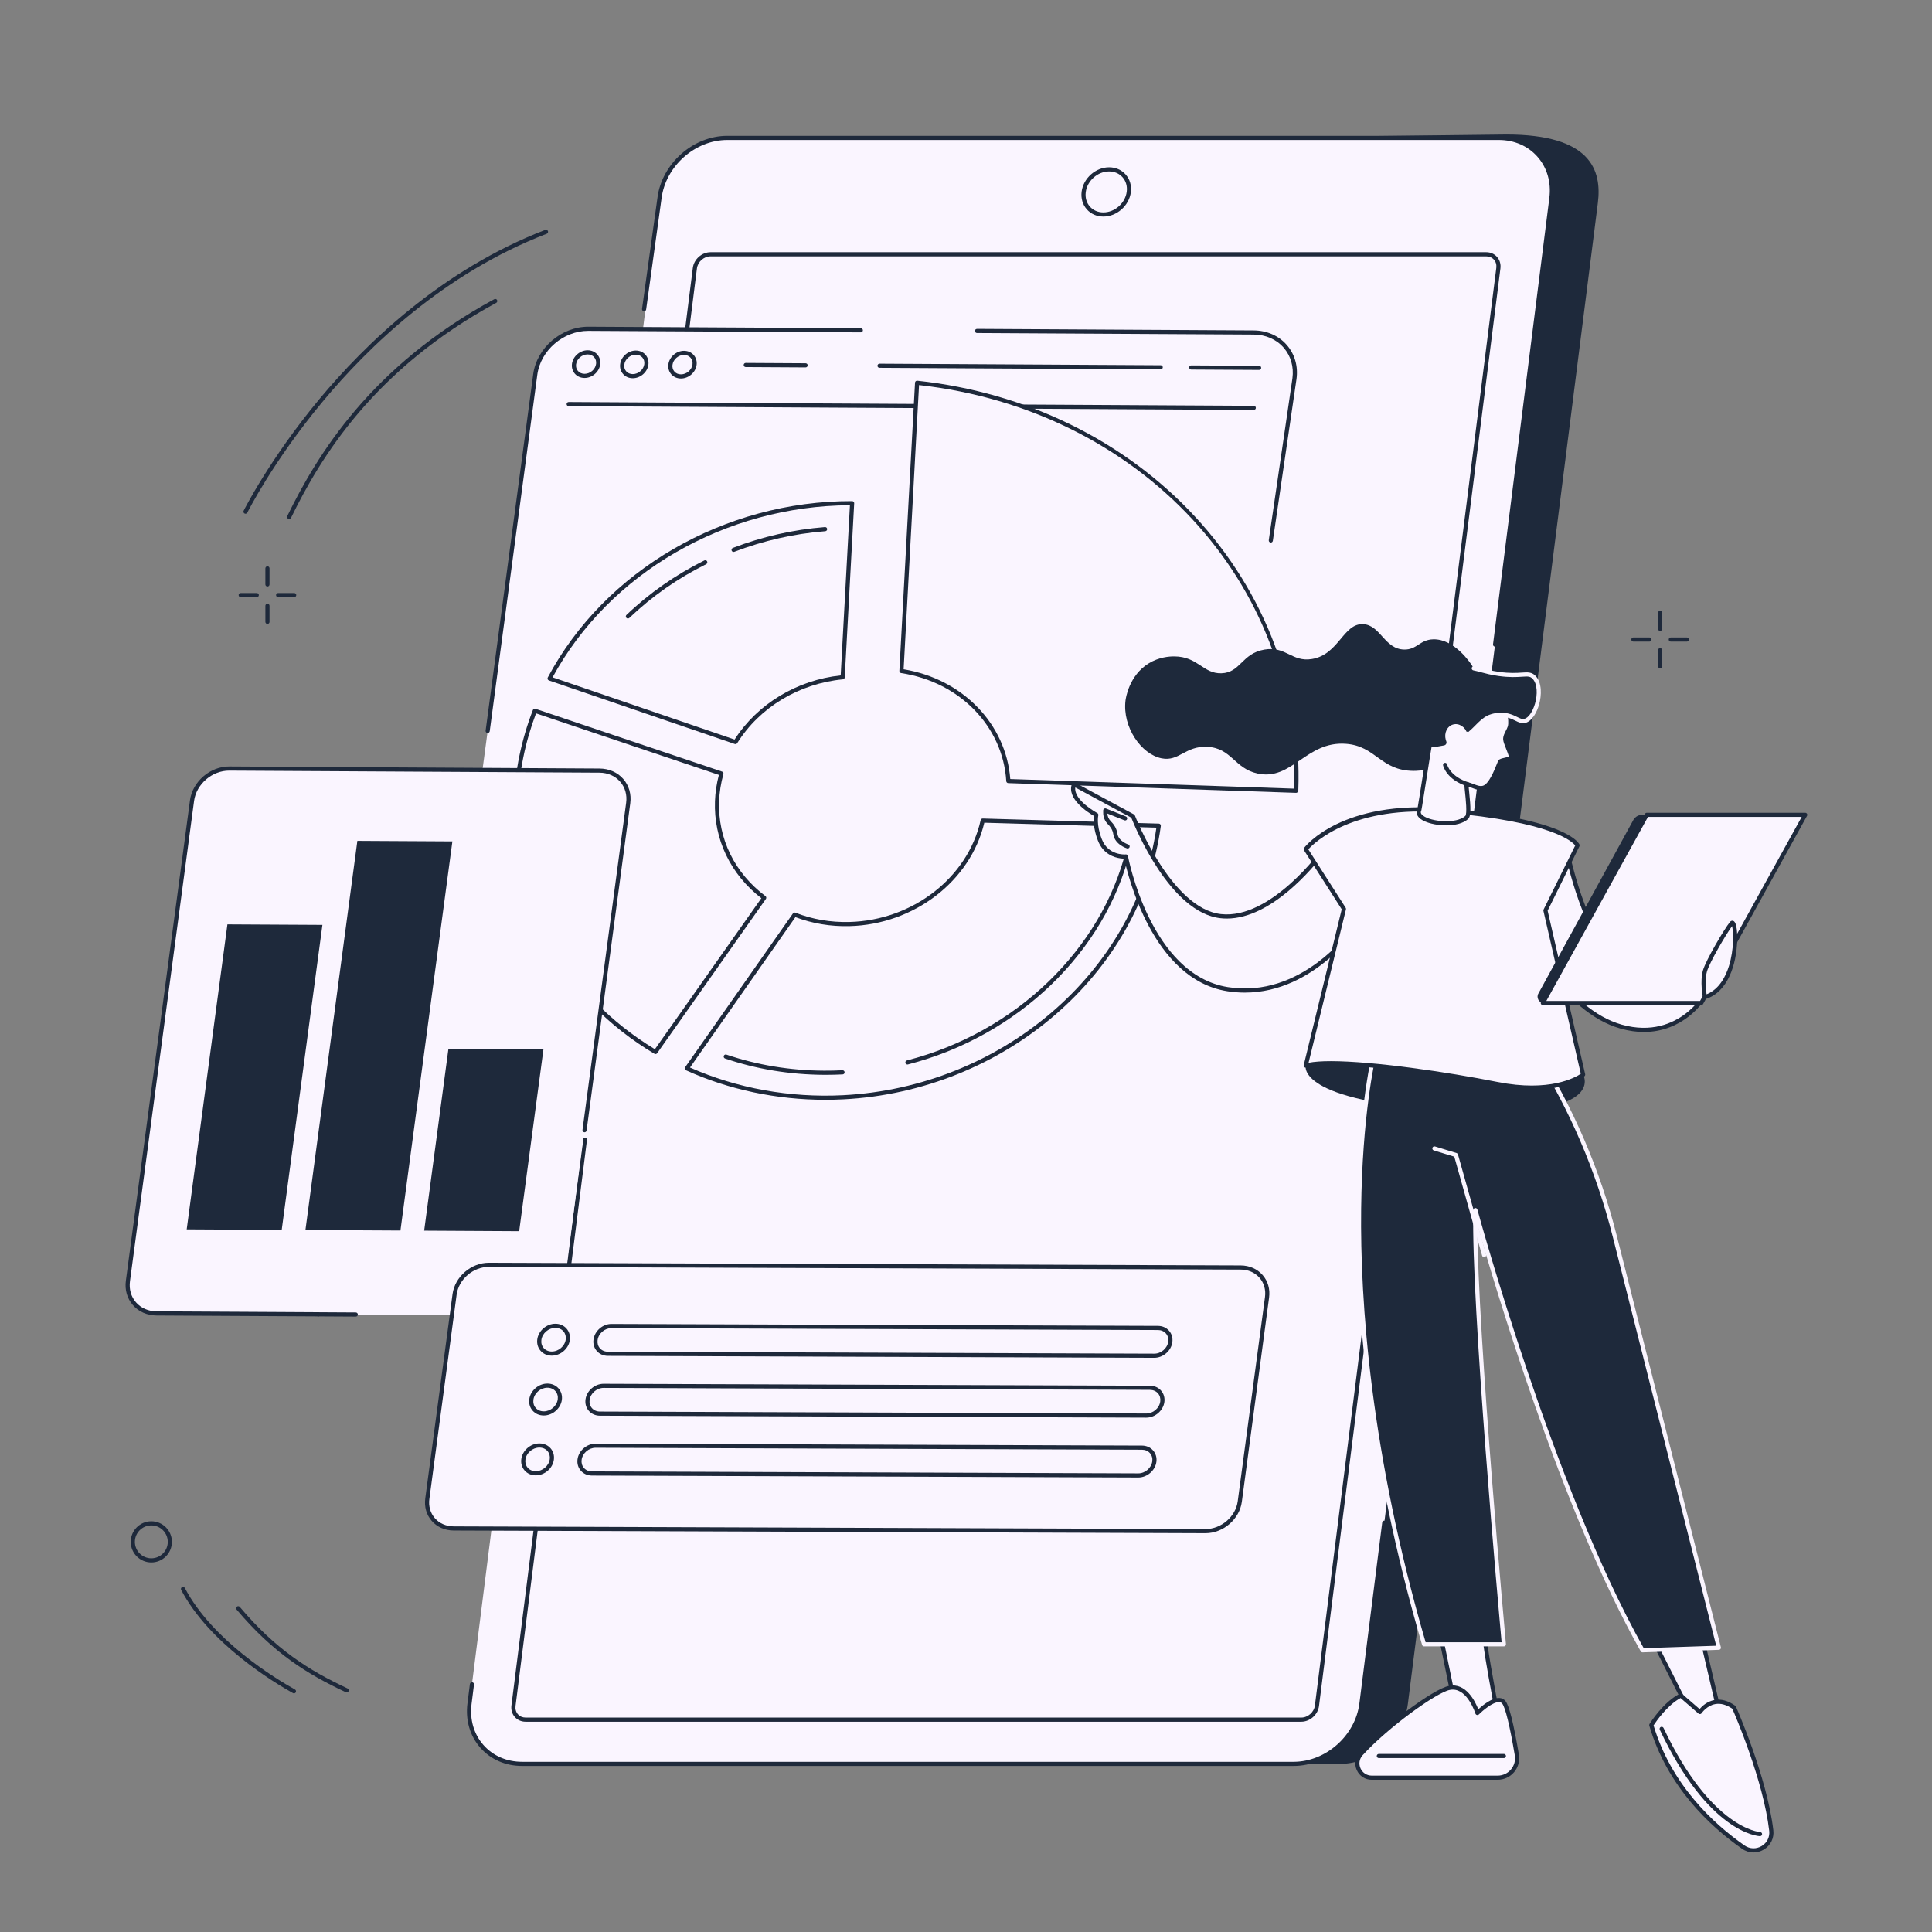 <svg xmlns="http://www.w3.org/2000/svg" xmlns:xlink="http://www.w3.org/1999/xlink" width="1080" zoomAndPan="magnify" viewBox="0 0 810 810" height="1080" preserveAspectRatio="xMidYMid meet" version="1.0"><rect x="0" y="0" width="810" height="810" fill="#808080" stroke="none"/><defs><clipPath id="f7da7f44d1"><path d="M 216 56.375 L 671 56.375 L 671 740 L 216 740 Z M 216 56.375 " clip-rule="nonzero"/></clipPath><clipPath id="50738214bd"><path d="M 269 56.375 L 652 56.375 L 652 272 L 269 272 Z M 269 56.375 " clip-rule="nonzero"/></clipPath><clipPath id="2efd04367e"><path d="M 52.246 321 L 265 321 L 265 552 L 52.246 552 Z M 52.246 321 " clip-rule="nonzero"/></clipPath><clipPath id="47a5e9e74d"><path d="M 645 340 L 757.996 340 L 757.996 422 L 645 422 Z M 645 340 " clip-rule="nonzero"/></clipPath></defs><g clip-path="url(#f7da7f44d1)"><path fill="#1e293b" d="M 561.828 739.516 L 238.363 739.516 C 224.426 739.516 214.551 728.25 216.309 714.352 L 295.957 85.137 C 297.719 71.242 310.441 59.977 324.379 59.977 L 631.609 56.391 C 666.879 56.391 671.664 71.242 669.902 85.137 L 590.258 714.352 C 588.496 728.25 575.77 739.516 561.828 739.516 " fill-opacity="1" fill-rule="nonzero"/></g><path fill="#faf5ff" d="M 542.371 739.516 L 218.898 739.516 C 204.961 739.516 195.086 728.215 196.844 714.273 L 276.492 83.055 C 278.254 69.113 290.98 57.816 304.918 57.816 L 628.387 57.816 C 642.32 57.816 652.199 69.113 650.438 83.055 L 570.789 714.273 C 569.031 728.215 556.305 739.516 542.371 739.516 " fill-opacity="1" fill-rule="nonzero"/><path fill="#1e293b" d="M 297.891 107.477 C 295.102 107.477 292.543 109.746 292.191 112.539 L 216.141 715.254 C 215.973 716.566 216.328 717.793 217.133 718.707 C 217.926 719.605 219.074 720.102 220.371 720.102 L 545.574 720.102 C 548.367 720.102 550.93 717.828 551.285 715.031 L 627.328 112.32 C 627.496 111.008 627.148 109.781 626.34 108.871 C 625.543 107.969 624.395 107.477 623.098 107.477 Z M 545.574 721.84 L 220.371 721.84 C 218.57 721.84 216.957 721.133 215.828 719.855 C 214.691 718.562 214.188 716.852 214.418 715.031 L 215.281 715.145 L 214.418 715.031 L 290.469 112.32 C 290.926 108.695 294.258 105.738 297.891 105.738 L 623.098 105.738 C 624.902 105.738 626.512 106.441 627.641 107.723 C 628.777 109.012 629.281 110.727 629.055 112.539 L 553.004 715.254 C 552.543 718.883 549.215 721.84 545.574 721.84 " fill-opacity="1" fill-rule="nonzero"/><path fill="#1e293b" d="M 464.988 71.875 C 460.199 71.875 455.805 75.777 455.203 80.57 C 454.91 82.859 455.527 85.004 456.941 86.602 C 458.332 88.18 460.344 89.051 462.598 89.051 C 467.395 89.051 471.785 85.145 472.387 80.355 C 472.676 78.066 472.059 75.926 470.648 74.324 C 469.254 72.746 467.242 71.875 464.988 71.875 Z M 462.598 90.785 C 459.84 90.785 457.363 89.711 455.641 87.75 C 453.895 85.77 453.125 83.141 453.477 80.355 C 454.191 74.723 459.348 70.141 464.988 70.141 C 467.75 70.141 470.223 71.219 471.949 73.172 C 473.695 75.152 474.465 77.781 474.109 80.57 C 473.402 86.199 468.238 90.785 462.598 90.785 " fill-opacity="1" fill-rule="nonzero"/><path fill="#1e293b" d="M 542.367 740.379 L 218.898 740.379 C 211.941 740.379 205.727 737.676 201.395 732.766 C 197.02 727.801 195.098 721.199 195.984 714.164 L 197.008 706.047 C 197.066 705.57 197.508 705.238 197.977 705.297 C 198.453 705.355 198.793 705.793 198.73 706.266 L 197.707 714.383 C 196.883 720.91 198.656 727.035 202.699 731.617 C 206.695 736.148 212.449 738.645 218.898 738.645 L 542.367 738.645 C 555.867 738.645 568.227 727.664 569.93 714.164 L 579.504 638.293 C 579.562 637.816 580.008 637.477 580.473 637.539 C 580.945 637.598 581.285 638.031 581.23 638.508 L 571.648 714.383 C 569.844 728.719 556.703 740.379 542.367 740.379 " fill-opacity="1" fill-rule="nonzero"/><g clip-path="url(#50738214bd)"><path fill="#1e293b" d="M 626.816 271.113 C 626.781 271.113 626.75 271.105 626.707 271.105 C 626.234 271.043 625.898 270.609 625.957 270.137 L 649.574 82.945 C 650.398 76.418 648.629 70.297 644.586 65.715 C 640.59 61.18 634.832 58.684 628.379 58.684 L 304.914 58.684 C 291.422 58.684 279.059 69.664 277.355 83.164 L 270.895 129.762 C 270.828 130.234 270.387 130.562 269.914 130.5 C 269.438 130.434 269.105 129.992 269.172 129.52 L 275.633 82.934 C 277.441 68.609 290.578 56.949 304.914 56.949 L 628.379 56.949 C 635.336 56.949 641.555 59.656 645.887 64.566 C 650.262 69.527 652.188 76.133 651.297 83.164 L 627.68 270.352 C 627.629 270.789 627.25 271.113 626.816 271.113 " fill-opacity="1" fill-rule="nonzero"/></g><path fill="#1e293b" d="M 145.371 709.559 C 145.246 709.559 145.121 709.531 145.004 709.477 C 128.562 701.773 114.484 692.938 99.207 674.832 C 98.898 674.469 98.945 673.914 99.312 673.609 C 99.68 673.297 100.227 673.344 100.535 673.711 C 115.609 691.574 129.508 700.297 145.738 707.902 C 146.172 708.105 146.359 708.621 146.156 709.055 C 146.008 709.371 145.695 709.559 145.371 709.559 " fill-opacity="1" fill-rule="nonzero"/><path fill="#1e293b" d="M 123.238 709.949 C 123.094 709.949 122.949 709.914 122.816 709.836 C 114.801 705.367 87.734 689.023 75.953 666.57 C 75.73 666.145 75.895 665.621 76.316 665.398 C 76.742 665.176 77.266 665.34 77.492 665.766 C 89.051 687.793 115.754 703.91 123.66 708.324 C 124.082 708.559 124.23 709.086 123.996 709.504 C 123.836 709.793 123.543 709.949 123.238 709.949 " fill-opacity="1" fill-rule="nonzero"/><path fill="#1e293b" d="M 63.445 639.535 C 59.645 639.535 56.551 642.629 56.551 646.43 C 56.551 650.234 59.645 653.324 63.445 653.324 C 67.246 653.324 70.34 650.234 70.34 646.43 C 70.34 642.629 67.246 639.535 63.445 639.535 Z M 63.445 655.062 C 58.688 655.062 54.812 651.191 54.812 646.43 C 54.812 641.672 58.688 637.801 63.445 637.801 C 68.203 637.801 72.074 641.672 72.074 646.43 C 72.074 651.191 68.203 655.062 63.445 655.062 " fill-opacity="1" fill-rule="nonzero"/><path fill="#1e293b" d="M 112.129 245.895 C 111.648 245.895 111.258 245.504 111.258 245.027 L 111.258 238.289 C 111.258 237.809 111.648 237.422 112.129 237.422 C 112.605 237.422 112.996 237.809 112.996 238.289 L 112.996 245.027 C 112.996 245.504 112.605 245.895 112.129 245.895 " fill-opacity="1" fill-rule="nonzero"/><path fill="#1e293b" d="M 112.129 261.578 C 111.648 261.578 111.262 261.191 111.262 260.711 L 111.262 253.977 C 111.262 253.5 111.648 253.109 112.129 253.109 C 112.605 253.109 112.996 253.5 112.996 253.977 L 112.996 260.711 C 112.996 261.191 112.605 261.578 112.129 261.578 " fill-opacity="1" fill-rule="nonzero"/><path fill="#1e293b" d="M 107.652 250.367 L 100.918 250.367 C 100.438 250.367 100.047 249.977 100.047 249.496 C 100.047 249.02 100.438 248.629 100.918 248.629 L 107.652 248.629 C 108.129 248.629 108.52 249.02 108.52 249.496 C 108.52 249.977 108.129 250.367 107.652 250.367 " fill-opacity="1" fill-rule="nonzero"/><path fill="#1e293b" d="M 123.34 250.367 L 116.605 250.367 C 116.125 250.367 115.738 249.977 115.738 249.496 C 115.738 249.02 116.125 248.629 116.605 248.629 L 123.34 248.629 C 123.82 248.629 124.207 249.02 124.207 249.496 C 124.207 249.977 123.82 250.367 123.34 250.367 " fill-opacity="1" fill-rule="nonzero"/><path fill="#1e293b" d="M 696.016 264.516 C 695.535 264.516 695.145 264.125 695.145 263.645 L 695.145 256.91 C 695.145 256.434 695.535 256.043 696.016 256.043 C 696.496 256.043 696.879 256.434 696.879 256.91 L 696.879 263.645 C 696.879 264.125 696.496 264.516 696.016 264.516 " fill-opacity="1" fill-rule="nonzero"/><path fill="#1e293b" d="M 696.016 280.203 C 695.535 280.203 695.145 279.816 695.145 279.332 L 695.145 272.598 C 695.145 272.121 695.535 271.734 696.016 271.734 C 696.496 271.734 696.879 272.121 696.879 272.598 L 696.879 279.332 C 696.879 279.816 696.496 280.203 696.016 280.203 " fill-opacity="1" fill-rule="nonzero"/><path fill="#1e293b" d="M 691.539 268.988 L 684.801 268.988 C 684.324 268.988 683.934 268.602 683.934 268.121 C 683.934 267.641 684.324 267.254 684.801 267.254 L 691.539 267.254 C 692.02 267.254 692.406 267.641 692.406 268.121 C 692.406 268.602 692.02 268.988 691.539 268.988 " fill-opacity="1" fill-rule="nonzero"/><path fill="#1e293b" d="M 707.227 268.988 L 700.492 268.988 C 700.012 268.988 699.621 268.605 699.621 268.121 C 699.621 267.645 700.012 267.254 700.492 267.254 L 707.227 267.254 C 707.707 267.254 708.094 267.645 708.094 268.121 C 708.094 268.605 707.707 268.988 707.227 268.988 " fill-opacity="1" fill-rule="nonzero"/><path fill="#1e293b" d="M 121.219 217.609 C 121.09 217.609 120.961 217.582 120.84 217.523 C 120.406 217.312 120.227 216.793 120.438 216.359 C 132.93 190.77 155.516 153.504 207.219 125.441 C 207.641 125.211 208.168 125.367 208.395 125.785 C 208.625 126.207 208.469 126.738 208.047 126.965 C 156.781 154.797 134.387 191.746 122 217.125 C 121.848 217.43 121.539 217.609 121.219 217.609 " fill-opacity="1" fill-rule="nonzero"/><path fill="#1e293b" d="M 102.93 215.379 C 102.801 215.379 102.668 215.352 102.543 215.289 C 102.113 215.074 101.941 214.551 102.152 214.121 C 102.258 213.91 113.004 192.465 133.859 167.375 C 153.117 144.211 185.184 113.09 228.598 96.379 C 229.043 96.211 229.547 96.438 229.719 96.879 C 229.895 97.328 229.668 97.832 229.223 98.004 C 186.152 114.574 154.32 145.477 135.195 168.484 C 114.469 193.422 103.812 214.688 103.707 214.895 C 103.555 215.199 103.25 215.379 102.93 215.379 " fill-opacity="1" fill-rule="nonzero"/><path fill="#faf5ff" d="M 525.574 139.398 L 246.68 137.852 C 235.797 137.789 225.824 146.359 224.406 156.988 L 184.293 457.551 C 182.875 468.18 190.547 476.848 201.43 476.906 L 480.32 478.453 C 491.203 478.512 501.176 469.941 502.598 459.316 L 542.711 158.75 C 544.129 148.121 536.457 139.453 525.574 139.398 " fill-opacity="1" fill-rule="nonzero"/><path fill="#1e293b" d="M 532.797 227.457 C 532.762 227.457 532.719 227.453 532.672 227.449 C 532.199 227.379 531.871 226.938 531.941 226.461 L 541.852 158.629 C 542.496 153.801 541.195 149.238 538.191 145.781 C 535.113 142.254 530.633 140.293 525.57 140.266 L 409.609 139.621 C 409.129 139.621 408.742 139.23 408.742 138.75 C 408.746 138.27 409.145 137.891 409.617 137.887 L 525.578 138.531 C 531.148 138.562 536.094 140.734 539.496 144.641 C 542.84 148.477 544.281 153.531 543.57 158.867 L 533.652 226.711 C 533.594 227.145 533.223 227.457 532.797 227.457 " fill-opacity="1" fill-rule="nonzero"/><path fill="#1e293b" d="M 525.656 171.875 C 525.652 171.875 525.652 171.875 525.648 171.875 L 238.418 170.285 C 237.938 170.281 237.551 169.891 237.555 169.406 C 237.555 168.93 237.945 168.547 238.422 168.547 C 238.426 168.547 238.426 168.547 238.426 168.547 L 525.656 170.141 C 526.137 170.141 526.523 170.531 526.52 171.012 C 526.52 171.488 526.129 171.875 525.656 171.875 " fill-opacity="1" fill-rule="nonzero"/><path fill="#1e293b" d="M 250.77 152.688 L 250.777 152.688 Z M 246.344 148.594 C 243.988 148.594 241.828 150.449 241.523 152.746 C 241.383 153.797 241.66 154.789 242.309 155.531 C 242.973 156.293 243.953 156.719 245.062 156.723 C 245.07 156.723 245.078 156.723 245.086 156.723 C 247.441 156.723 249.602 154.867 249.906 152.57 C 250.047 151.52 249.77 150.527 249.121 149.785 C 248.457 149.023 247.48 148.598 246.371 148.594 C 246.359 148.594 246.352 148.594 246.344 148.594 Z M 245.086 158.461 C 245.074 158.461 245.062 158.461 245.051 158.461 C 243.438 158.453 241.996 157.816 241 156.672 C 240.02 155.547 239.594 154.07 239.805 152.516 C 240.223 149.387 243.152 146.855 246.344 146.855 C 246.355 146.855 246.367 146.855 246.379 146.855 C 247.996 146.863 249.434 147.5 250.43 148.645 C 251.41 149.77 251.836 151.246 251.629 152.797 C 251.211 155.93 248.281 158.461 245.086 158.461 " fill-opacity="1" fill-rule="nonzero"/><path fill="#1e293b" d="M 270.977 152.801 L 270.984 152.801 Z M 266.555 148.711 C 264.199 148.711 262.039 150.562 261.734 152.863 C 261.594 153.914 261.871 154.902 262.516 155.645 C 263.18 156.414 264.16 156.832 265.27 156.844 C 265.277 156.844 265.285 156.844 265.293 156.844 C 267.648 156.844 269.809 154.984 270.117 152.691 C 270.258 151.633 269.977 150.645 269.328 149.898 C 268.664 149.137 267.688 148.715 266.578 148.711 C 266.57 148.711 266.562 148.711 266.555 148.711 Z M 265.293 158.574 C 265.281 158.574 265.273 158.574 265.262 158.574 C 263.645 158.566 262.207 157.93 261.207 156.785 C 260.227 155.66 259.805 154.184 260.012 152.633 C 260.43 149.504 263.359 146.969 266.555 146.969 C 266.566 146.969 266.578 146.969 266.586 146.969 C 268.203 146.98 269.645 147.613 270.641 148.758 C 271.617 149.887 272.047 151.363 271.836 152.918 C 271.418 156.043 268.488 158.574 265.293 158.574 " fill-opacity="1" fill-rule="nonzero"/><path fill="#1e293b" d="M 286.766 148.816 C 284.41 148.816 282.25 150.672 281.941 152.969 C 281.805 154.027 282.082 155.012 282.73 155.754 C 283.395 156.52 284.371 156.945 285.48 156.949 C 285.488 156.949 285.496 156.949 285.504 156.949 C 287.859 156.949 290.02 155.09 290.328 152.797 C 290.469 151.742 290.188 150.75 289.543 150.008 C 288.879 149.246 287.902 148.82 286.789 148.816 C 286.781 148.816 286.773 148.816 286.766 148.816 Z M 285.504 158.688 C 285.496 158.688 285.484 158.688 285.473 158.688 C 283.855 158.68 282.418 158.043 281.418 156.898 C 280.438 155.773 280.016 154.297 280.223 152.742 C 280.641 149.613 283.57 147.078 286.766 147.078 C 286.777 147.078 286.789 147.078 286.797 147.078 C 288.414 147.09 289.855 147.723 290.852 148.867 C 291.832 149.996 292.258 151.469 292.047 153.027 C 291.629 156.152 288.699 158.688 285.504 158.688 " fill-opacity="1" fill-rule="nonzero"/><path fill="#1e293b" d="M 527.895 155.094 C 527.891 155.094 527.891 155.094 527.887 155.094 L 499.426 154.938 C 498.949 154.934 498.559 154.543 498.562 154.062 C 498.562 153.586 498.953 153.199 499.43 153.199 C 499.434 153.199 499.434 153.199 499.434 153.199 L 527.898 153.355 C 528.379 153.363 528.766 153.75 528.762 154.227 C 528.762 154.711 528.371 155.094 527.895 155.094 " fill-opacity="1" fill-rule="nonzero"/><path fill="#1e293b" d="M 486.633 154.863 L 486.629 154.863 L 368.738 154.207 C 368.258 154.207 367.871 153.812 367.879 153.336 C 367.879 152.859 368.312 152.469 368.746 152.473 L 486.641 153.129 C 487.117 153.129 487.5 153.52 487.5 154 C 487.496 154.477 487.113 154.863 486.633 154.863 " fill-opacity="1" fill-rule="nonzero"/><path fill="#1e293b" d="M 337.754 154.035 C 337.75 154.035 337.75 154.035 337.75 154.035 L 312.656 153.895 C 312.176 153.895 311.793 153.5 311.793 153.023 C 311.793 152.547 312.184 152.16 312.66 152.16 C 312.664 152.16 312.664 152.16 312.664 152.16 L 337.758 152.301 C 338.238 152.305 338.625 152.695 338.621 153.172 C 338.621 153.648 338.23 154.035 337.754 154.035 " fill-opacity="1" fill-rule="nonzero"/><path fill="#1e293b" d="M 204.461 307.301 C 204.422 307.301 204.387 307.301 204.348 307.297 C 203.871 307.23 203.535 306.797 203.602 306.32 L 223.547 156.871 C 225.02 145.84 235.398 136.941 246.684 136.98 L 360.906 137.613 C 361.391 137.613 361.773 138.008 361.77 138.488 C 361.77 138.969 361.363 139.355 360.898 139.352 L 246.676 138.719 C 246.637 138.719 246.602 138.719 246.566 138.719 C 236.164 138.719 226.625 146.938 225.27 157.102 L 205.32 306.551 C 205.262 306.984 204.891 307.301 204.461 307.301 " fill-opacity="1" fill-rule="nonzero"/><path fill="#faf5ff" d="M 308.344 311.102 C 317.637 296.215 334.301 285.758 353.285 283.953 L 357.258 210.953 C 302.91 210.828 253.863 240.43 230.418 284.457 L 308.344 311.102 " fill-opacity="1" fill-rule="nonzero"/><path fill="#1e293b" d="M 231.668 283.969 L 307.977 310.062 C 317.555 295.129 334.09 285.133 352.461 283.164 L 356.336 211.824 C 304.148 212.035 255.41 240.246 231.668 283.969 Z M 308.34 311.973 C 308.246 311.973 308.152 311.961 308.062 311.926 L 230.137 285.281 C 229.895 285.199 229.703 285.016 229.609 284.781 C 229.516 284.543 229.531 284.281 229.652 284.051 C 253.645 239 303.746 209.965 357.254 210.09 C 357.496 210.09 357.723 210.188 357.887 210.359 C 358.047 210.535 358.133 210.766 358.121 211 L 354.156 284 C 354.129 284.434 353.797 284.781 353.367 284.82 C 335 286.566 318.441 296.566 309.078 311.566 C 308.918 311.82 308.633 311.973 308.34 311.973 " fill-opacity="1" fill-rule="nonzero"/><path fill="#1e293b" d="M 307.555 231.398 C 307.207 231.398 306.879 231.188 306.746 230.84 C 306.574 230.395 306.801 229.891 307.242 229.719 C 319.645 224.961 332.637 222.016 345.859 220.977 C 346.34 220.941 346.754 221.301 346.793 221.777 C 346.832 222.254 346.473 222.668 345.996 222.707 C 332.941 223.738 320.113 226.641 307.867 231.34 C 307.762 231.379 307.66 231.398 307.555 231.398 " fill-opacity="1" fill-rule="nonzero"/><path fill="#1e293b" d="M 263.242 259.309 C 263.016 259.309 262.785 259.223 262.613 259.039 C 262.285 258.699 262.297 258.145 262.641 257.812 C 272.203 248.676 283.191 240.992 295.297 234.969 C 295.727 234.754 296.246 234.926 296.461 235.355 C 296.676 235.785 296.5 236.305 296.07 236.523 C 284.117 242.465 273.273 250.051 263.84 259.07 C 263.672 259.23 263.457 259.309 263.242 259.309 " fill-opacity="1" fill-rule="nonzero"/><path fill="#faf5ff" d="M 411.996 344.039 C 406.668 368 383.582 386.738 356.109 387.418 C 347.922 387.621 340.152 386.199 333.156 383.461 L 287.973 447.926 C 307.562 456.805 329.898 461.223 353.469 460.035 C 422.027 456.582 477.645 406.633 485.82 346.176 L 411.996 344.039 " fill-opacity="1" fill-rule="nonzero"/><path fill="#1e293b" d="M 289.285 447.562 C 308.945 456.281 331.098 460.297 353.426 459.168 C 419.801 455.82 476.105 407.68 484.824 347.012 L 412.68 344.93 C 406.867 369.426 383.211 387.613 356.133 388.285 C 348.227 388.48 340.621 387.211 333.48 384.516 Z M 346.066 461.09 C 325.645 461.09 305.578 456.855 287.613 448.719 C 287.375 448.609 287.199 448.402 287.133 448.156 C 287.062 447.906 287.113 447.637 287.258 447.426 L 332.445 382.965 C 332.676 382.637 333.102 382.508 333.473 382.652 C 340.578 385.438 348.188 386.742 356.09 386.551 C 382.637 385.891 405.793 367.934 411.148 343.848 C 411.234 343.445 411.602 343.16 412.02 343.172 L 485.844 345.305 C 486.094 345.312 486.32 345.426 486.48 345.613 C 486.641 345.801 486.715 346.047 486.68 346.289 C 478.309 408.227 421.059 457.496 353.516 460.902 C 351.031 461.027 348.543 461.09 346.066 461.09 " fill-opacity="1" fill-rule="nonzero"/><path fill="#1e293b" d="M 346.258 450.625 C 346 450.625 345.75 450.621 345.496 450.621 C 331.102 450.543 317.141 448.242 303.996 443.785 C 303.539 443.633 303.297 443.141 303.449 442.688 C 303.605 442.23 304.098 441.984 304.551 442.145 C 317.523 446.539 331.301 448.809 345.504 448.887 C 348.055 448.898 350.645 448.844 353.195 448.711 C 353.672 448.691 354.082 449.055 354.102 449.535 C 354.129 450.016 353.758 450.422 353.281 450.449 C 350.953 450.562 348.59 450.625 346.258 450.625 " fill-opacity="1" fill-rule="nonzero"/><path fill="#1e293b" d="M 380.441 446.297 C 380.055 446.297 379.703 446.035 379.602 445.641 C 379.48 445.184 379.762 444.707 380.227 444.586 C 425.77 432.84 461.871 398.098 472.207 356.082 C 472.32 355.613 472.789 355.332 473.258 355.445 C 473.723 355.559 474.004 356.031 473.891 356.496 C 463.406 399.125 426.812 434.363 380.66 446.27 C 380.586 446.289 380.512 446.297 380.441 446.297 " fill-opacity="1" fill-rule="nonzero"/><path fill="#faf5ff" d="M 274.812 441.047 L 320.398 376.391 C 307.805 366.98 300.023 352.402 300.625 335.914 C 300.77 331.93 301.398 328.051 302.457 324.32 L 224.223 297.988 C 219.527 310.129 216.762 323.059 216.273 336.457 C 214.66 380.848 238.234 419.207 274.812 441.047 " fill-opacity="1" fill-rule="nonzero"/><path fill="#1e293b" d="M 224.734 299.078 C 220.16 311.152 217.605 323.738 217.141 336.488 C 215.609 378.582 237.066 417.18 274.566 439.883 L 319.203 376.578 C 306.258 366.582 299.18 351.801 299.758 335.883 C 299.891 332.188 300.445 328.492 301.402 324.883 Z M 274.809 441.914 C 274.66 441.914 274.504 441.871 274.363 441.789 C 235.883 418.812 213.844 379.426 215.406 336.426 C 215.887 323.207 218.582 310.168 223.414 297.672 C 223.578 297.242 224.059 297.016 224.496 297.168 L 302.734 323.496 C 303.172 323.645 303.418 324.113 303.293 324.555 C 302.238 328.281 301.633 332.117 301.492 335.949 C 300.926 351.559 308.004 366.043 320.918 375.699 C 321.293 375.977 321.379 376.508 321.105 376.891 L 275.52 441.547 C 275.352 441.781 275.086 441.914 274.809 441.914 " fill-opacity="1" fill-rule="nonzero"/><path fill="#faf5ff" d="M 377.934 281.328 C 402.789 285.098 421.32 304.098 422.75 327.457 L 543.457 331.543 C 543.457 331.488 543.461 331.438 543.461 331.395 C 546.605 244.918 478.672 170.527 384.492 160.477 L 377.934 281.328 " fill-opacity="1" fill-rule="nonzero"/><path fill="#1e293b" d="M 423.562 326.617 L 542.613 330.645 C 545.371 244.277 477.934 171.746 385.309 161.441 L 378.844 280.598 C 403.527 284.668 421.762 303.43 423.562 326.617 Z M 543.441 332.41 C 543.434 332.41 543.43 332.41 543.422 332.41 L 422.723 328.324 C 422.273 328.312 421.914 327.957 421.883 327.512 C 420.477 304.547 402.348 285.906 377.801 282.191 C 377.359 282.121 377.043 281.73 377.066 281.285 L 383.625 160.43 C 383.637 160.191 383.746 159.973 383.93 159.812 C 384.109 159.664 384.348 159.59 384.582 159.613 C 430.184 164.484 471.562 184.75 501.105 216.688 C 530.512 248.477 545.859 289.227 544.324 331.426 C 544.309 331.895 543.91 332.41 543.441 332.41 " fill-opacity="1" fill-rule="nonzero"/><path fill="#faf5ff" d="M 251.336 323.082 L 96.164 322.219 C 88.516 322.176 81.508 328.195 80.512 335.668 L 53.633 537.059 C 52.637 544.523 58.027 550.617 65.672 550.656 L 220.848 551.516 C 228.496 551.562 235.5 545.539 236.5 538.07 L 263.375 336.68 C 264.375 329.207 258.984 323.121 251.336 323.082 " fill-opacity="1" fill-rule="nonzero"/><path fill="#1e293b" d="M 118.109 515.629 L 78.277 515.41 L 95.344 387.547 L 135.176 387.766 L 118.109 515.629 " fill-opacity="1" fill-rule="nonzero"/><path fill="#1e293b" d="M 167.887 515.906 L 128.055 515.684 L 149.828 352.535 L 189.664 352.758 L 167.887 515.906 " fill-opacity="1" fill-rule="nonzero"/><path fill="#1e293b" d="M 217.664 516.184 L 177.832 515.961 L 188.004 439.73 L 227.84 439.953 L 217.664 516.184 " fill-opacity="1" fill-rule="nonzero"/><path fill="#1e293b" d="M 149.16 551.984 C 149.16 551.984 149.16 551.984 149.156 551.984 L 133.434 551.898 C 132.957 551.898 132.566 551.508 132.57 551.023 C 132.574 550.551 132.961 550.164 133.441 550.164 C 133.441 550.164 133.441 550.164 133.445 550.164 L 149.168 550.25 C 149.648 550.254 150.031 550.645 150.031 551.125 C 150.027 551.605 149.641 551.984 149.16 551.984 " fill-opacity="1" fill-rule="nonzero"/><g clip-path="url(#2efd04367e)"><path fill="#1e293b" d="M 133.441 551.898 C 133.438 551.898 133.438 551.898 133.434 551.898 L 65.668 551.527 C 61.68 551.5 58.137 549.949 55.695 547.141 C 53.301 544.391 52.262 540.766 52.773 536.945 L 79.648 335.551 C 80.703 327.676 88.121 321.289 96.168 321.348 L 251.34 322.211 C 255.332 322.234 258.875 323.789 261.316 326.594 C 263.711 329.348 264.75 332.969 264.238 336.793 L 245.93 473.965 C 245.867 474.438 245.43 474.773 244.957 474.711 C 244.48 474.645 244.145 474.211 244.211 473.734 L 262.516 336.566 C 262.961 333.238 262.07 330.105 260.004 327.738 C 257.895 325.312 254.816 323.965 251.332 323.945 L 96.156 323.086 C 88.961 323.031 82.312 328.738 81.371 335.781 L 54.492 537.172 C 54.051 540.492 54.941 543.629 57.004 546 C 59.113 548.422 62.195 549.77 65.68 549.789 L 133.445 550.164 C 133.922 550.168 134.309 550.559 134.305 551.039 C 134.305 551.516 133.918 551.898 133.441 551.898 " fill-opacity="1" fill-rule="nonzero"/></g><path fill="#faf5ff" d="M 520.129 531.41 C 527.168 531.434 532.129 537.027 531.215 543.898 L 519.785 629.531 C 518.867 636.406 512.414 641.957 505.379 641.934 L 190.238 640.805 C 183.199 640.781 178.238 635.188 179.156 628.312 L 190.586 542.68 C 191.504 535.805 197.953 530.254 204.992 530.281 L 520.129 531.41 " fill-opacity="1" fill-rule="nonzero"/><path fill="#1e293b" d="M 204.941 531.148 C 198.355 531.148 192.305 536.363 191.445 542.797 L 180.02 628.43 C 179.613 631.469 180.426 634.328 182.309 636.488 C 184.238 638.703 187.055 639.926 190.242 639.938 L 505.383 641.062 C 505.398 641.062 505.414 641.062 505.426 641.062 C 512.016 641.062 518.062 635.848 518.922 629.418 L 530.352 543.785 C 530.758 540.746 529.941 537.883 528.059 535.723 C 526.133 533.512 523.316 532.285 520.125 532.277 L 204.988 531.148 C 204.973 531.148 204.957 531.148 204.941 531.148 Z M 505.426 642.797 C 505.41 642.797 505.395 642.797 505.375 642.797 L 190.234 641.672 C 186.543 641.66 183.262 640.227 181.004 637.633 C 178.785 635.09 177.824 631.738 178.297 628.199 L 189.727 542.562 C 190.695 535.301 197.516 529.414 204.941 529.414 C 204.961 529.414 204.977 529.414 204.992 529.414 L 520.133 530.539 C 523.828 530.551 527.105 531.988 529.367 534.582 C 531.586 537.125 532.543 540.473 532.07 544.012 L 520.645 629.648 C 519.676 636.91 512.852 642.797 505.426 642.797 " fill-opacity="1" fill-rule="nonzero"/><path fill="#1e293b" d="M 256.402 556.805 C 253.543 556.805 250.914 559.066 250.543 561.852 C 250.371 563.141 250.715 564.352 251.508 565.262 C 252.32 566.195 253.516 566.711 254.875 566.715 L 483.914 567.531 C 483.922 567.531 483.93 567.531 483.938 567.531 C 486.797 567.539 489.418 565.273 489.793 562.488 C 489.965 561.195 489.621 559.988 488.828 559.078 C 488.02 558.145 486.82 557.629 485.461 557.621 L 256.422 556.805 C 256.414 556.805 256.406 556.805 256.402 556.805 Z M 483.938 569.273 C 483.922 569.273 483.914 569.273 483.91 569.273 L 254.867 568.453 C 253.004 568.445 251.344 567.719 250.199 566.402 C 249.074 565.113 248.582 563.414 248.82 561.625 C 249.305 557.996 252.703 555.02 256.426 555.07 L 485.473 555.887 C 487.332 555.895 488.996 556.621 490.141 557.938 C 491.266 559.227 491.754 560.926 491.512 562.715 C 491.031 566.336 487.633 569.273 483.938 569.273 " fill-opacity="1" fill-rule="nonzero"/><path fill="#1e293b" d="M 232.836 556.723 C 229.973 556.723 227.348 558.98 226.977 561.77 C 226.805 563.059 227.148 564.266 227.941 565.176 C 228.754 566.109 229.949 566.629 231.305 566.633 C 231.312 566.633 231.32 566.633 231.324 566.633 C 234.188 566.633 236.812 564.367 237.184 561.582 C 237.355 560.293 237.012 559.082 236.223 558.172 C 235.406 557.242 234.211 556.723 232.855 556.723 C 232.848 556.723 232.84 556.723 232.836 556.723 Z M 231.324 568.367 C 231.316 568.367 231.309 568.367 231.301 568.367 C 229.438 568.359 227.777 567.633 226.633 566.316 C 225.508 565.023 225.016 563.328 225.254 561.539 C 225.738 557.922 229.137 554.984 232.836 554.984 C 232.844 554.984 232.852 554.984 232.859 554.984 C 234.727 554.988 236.383 555.719 237.527 557.031 C 238.656 558.324 239.145 560.023 238.906 561.809 C 238.422 565.43 235.023 568.367 231.324 568.367 " fill-opacity="1" fill-rule="nonzero"/><path fill="#1e293b" d="M 253.055 581.891 C 250.191 581.891 247.566 584.152 247.195 586.941 C 247.023 588.227 247.367 589.441 248.16 590.348 C 248.973 591.281 250.168 591.797 251.523 591.801 L 480.566 592.621 C 480.574 592.621 480.578 592.621 480.586 592.621 C 483.449 592.625 486.074 590.359 486.445 587.574 C 486.617 586.285 486.273 585.074 485.484 584.168 C 484.668 583.234 483.473 582.719 482.113 582.707 L 253.074 581.891 C 253.066 581.891 253.062 581.891 253.055 581.891 Z M 480.586 594.359 C 480.578 594.359 480.57 594.359 480.562 594.359 L 251.52 593.543 C 249.656 593.531 247.996 592.805 246.852 591.492 C 245.723 590.199 245.234 588.504 245.477 586.711 C 245.957 583.09 249.355 580.156 253.055 580.156 C 253.062 580.156 253.07 580.156 253.078 580.156 L 482.121 580.973 C 483.984 580.98 485.645 581.711 486.789 583.023 C 487.914 584.316 488.402 586.012 488.168 587.801 C 487.684 591.422 484.285 594.359 480.586 594.359 " fill-opacity="1" fill-rule="nonzero"/><path fill="#1e293b" d="M 234.695 586.781 L 234.703 586.781 Z M 229.488 581.809 C 226.625 581.809 224 584.066 223.629 586.859 C 223.457 588.145 223.797 589.355 224.59 590.262 C 225.406 591.199 226.602 591.715 227.957 591.719 C 227.965 591.719 227.973 591.719 227.977 591.719 C 230.84 591.719 233.465 589.461 233.836 586.668 C 234.008 585.383 233.664 584.168 232.871 583.262 C 232.059 582.328 230.863 581.812 229.508 581.809 C 229.5 581.809 229.492 581.809 229.488 581.809 Z M 227.977 593.453 C 227.969 593.453 227.961 593.453 227.953 593.453 C 226.086 593.445 224.43 592.723 223.285 591.402 C 222.156 590.113 221.668 588.414 221.906 586.625 C 222.391 583 225.824 580.043 229.512 580.07 C 231.375 580.078 233.035 580.805 234.18 582.117 C 235.305 583.41 235.797 585.109 235.559 586.898 C 235.559 586.902 235.559 586.902 235.559 586.902 C 235.074 590.516 231.676 593.453 227.977 593.453 " fill-opacity="1" fill-rule="nonzero"/><path fill="#1e293b" d="M 477.223 617.711 C 477.227 617.711 477.234 617.711 477.238 617.711 C 480.098 617.711 482.723 615.449 483.098 612.66 C 483.273 611.371 482.926 610.16 482.133 609.254 C 481.32 608.32 480.125 607.805 478.77 607.797 L 249.723 606.977 C 249.719 606.977 249.711 606.977 249.703 606.977 C 246.844 606.977 244.219 609.242 243.848 612.027 C 243.676 613.316 244.016 614.527 244.812 615.438 C 245.625 616.371 246.82 616.887 248.176 616.887 Z M 477.238 619.445 C 477.23 619.445 477.223 619.445 477.215 619.445 L 248.172 618.629 C 246.305 618.621 244.648 617.891 243.504 616.578 C 242.375 615.289 241.887 613.59 242.125 611.801 C 242.609 608.172 246.031 605.258 249.73 605.242 L 478.773 606.062 C 480.637 606.07 482.297 606.797 483.441 608.113 C 484.566 609.402 485.059 611.098 484.82 612.891 C 484.336 616.512 480.938 619.445 477.238 619.445 " fill-opacity="1" fill-rule="nonzero"/><path fill="#1e293b" d="M 226.137 606.895 C 223.277 606.895 220.652 609.156 220.281 611.945 C 220.109 613.23 220.449 614.441 221.246 615.352 C 222.059 616.285 223.254 616.801 224.609 616.805 C 224.617 616.805 224.621 616.805 224.629 616.805 C 227.488 616.805 230.117 614.547 230.484 611.758 C 230.66 610.469 230.316 609.258 229.523 608.348 C 228.711 607.414 227.516 606.898 226.16 606.895 C 226.152 606.895 226.145 606.895 226.137 606.895 Z M 224.629 618.543 C 224.621 618.543 224.613 618.543 224.605 618.543 C 222.742 618.535 221.082 617.809 219.938 616.492 C 218.809 615.199 218.32 613.504 218.559 611.711 C 219.043 608.094 222.441 605.16 226.137 605.16 C 226.148 605.16 226.156 605.16 226.164 605.16 C 228.027 605.164 229.684 605.891 230.832 607.207 C 231.957 608.5 232.449 610.195 232.207 611.988 C 231.727 615.605 228.328 618.543 224.629 618.543 " fill-opacity="1" fill-rule="nonzero"/><path fill="#1e293b" d="M 547.441 446.754 C 547.441 446.754 543.027 461.891 608.891 465.574 C 674.754 469.258 663.73 450.547 663.73 450.547 L 594.586 430.402 L 547.441 446.754 " fill-opacity="1" fill-rule="nonzero"/><path fill="#faf5ff" d="M 622.496 682.855 C 620.727 682.77 628.516 721.98 628.516 721.98 L 611.836 723.965 L 602.77 679.844 L 622.496 682.855 " fill-opacity="1" fill-rule="nonzero"/><path fill="#1e293b" d="M 622.449 683.719 L 622.453 683.719 Z M 603.867 680.891 L 612.523 723.008 L 627.48 721.227 C 626.977 718.629 625.473 710.926 624.102 703.172 C 621.77 689.996 621.305 685.348 621.387 683.562 Z M 611.836 724.832 C 611.426 724.832 611.07 724.547 610.984 724.141 L 601.918 680.02 C 601.859 679.742 601.941 679.453 602.141 679.242 C 602.332 679.039 602.617 678.941 602.895 678.984 L 622.625 681.996 C 623.082 682.062 623.402 682.48 623.355 682.938 C 623.336 683.141 623.246 683.324 623.113 683.461 C 622.68 686.273 626.684 708.297 629.367 721.812 C 629.414 722.047 629.355 722.297 629.219 722.492 C 629.074 722.684 628.859 722.816 628.617 722.844 L 611.938 724.824 C 611.902 724.828 611.867 724.832 611.836 724.832 " fill-opacity="1" fill-rule="nonzero"/><path fill="#faf5ff" d="M 635.938 735.812 C 634.523 727.371 632.344 716.035 630.512 713.73 C 627.52 709.973 619.398 718.168 619.398 718.168 C 619.398 718.168 615.695 706.047 607.676 707.648 C 601.637 708.855 581.34 723.586 570.645 735.312 C 567.148 739.145 569.914 745.316 575.102 745.316 L 627.895 745.316 C 632.938 745.316 636.773 740.785 635.938 735.812 " fill-opacity="1" fill-rule="nonzero"/><path fill="#1e293b" d="M 609.094 708.375 C 608.691 708.375 608.277 708.414 607.848 708.5 C 602.133 709.641 581.895 724.266 571.285 735.898 C 569.914 737.402 569.578 739.504 570.402 741.375 C 571.242 743.27 573.039 744.445 575.105 744.445 L 627.895 744.445 C 630.047 744.445 632.074 743.504 633.461 741.863 C 634.852 740.227 635.441 738.074 635.082 735.957 C 635.082 735.949 635.082 735.949 635.082 735.949 C 633.047 723.809 631.133 715.906 629.832 714.27 C 629.504 713.855 629.09 713.648 628.531 713.617 C 628.488 713.613 628.438 713.613 628.383 713.613 C 625.73 713.613 621.469 717.32 620.02 718.777 C 619.805 718.992 619.492 719.078 619.191 719.008 C 618.902 718.934 618.664 718.707 618.57 718.418 C 618.543 718.309 615.414 708.375 609.094 708.375 Z M 627.895 746.18 L 575.105 746.18 C 572.344 746.18 569.938 744.609 568.812 742.074 C 567.707 739.566 568.164 736.746 570.004 734.727 C 580.234 723.516 600.914 708.113 607.508 706.793 C 614.633 705.379 618.508 713.375 619.777 716.613 C 621.625 714.93 625.559 711.719 628.629 711.883 C 629.672 711.938 630.555 712.391 631.191 713.191 C 632.734 715.129 634.621 722.691 636.801 735.664 C 637.242 738.289 636.504 740.957 634.789 742.984 C 633.074 745.016 630.555 746.18 627.895 746.18 " fill-opacity="1" fill-rule="nonzero"/><path fill="#1e293b" d="M 630.512 737.086 L 578.074 737.086 C 577.594 737.086 577.207 736.695 577.207 736.219 C 577.207 735.734 577.594 735.348 578.074 735.348 L 630.512 735.348 C 630.988 735.348 631.379 735.734 631.379 736.219 C 631.379 736.695 630.988 737.086 630.512 737.086 " fill-opacity="1" fill-rule="nonzero"/><path fill="#faf5ff" d="M 692.098 685.57 L 711.176 723.391 L 721.848 722.297 L 712.359 681.777 L 692.098 685.57 " fill-opacity="1" fill-rule="nonzero"/><path fill="#1e293b" d="M 693.395 686.211 L 711.688 722.465 L 720.781 721.531 L 711.707 682.781 Z M 711.18 724.258 C 710.852 724.258 710.551 724.074 710.406 723.777 L 691.324 685.961 C 691.207 685.719 691.199 685.434 691.32 685.188 C 691.445 684.941 691.672 684.766 691.941 684.719 L 712.203 680.922 C 712.656 680.84 713.102 681.125 713.207 681.578 L 722.699 722.098 C 722.754 722.34 722.703 722.594 722.555 722.797 C 722.414 723.004 722.188 723.133 721.938 723.156 L 711.27 724.25 C 711.238 724.254 711.211 724.258 711.18 724.258 " fill-opacity="1" fill-rule="nonzero"/><path fill="#faf5ff" d="M 712.691 717.785 C 712.691 717.785 718.113 709.516 726.984 715.828 C 726.984 715.828 739.984 744.945 742.617 767.469 C 743.359 773.84 736.164 778.098 730.906 774.426 C 718.602 765.828 699.926 749.129 692.316 723.242 C 692.316 723.242 697.879 714.227 704.703 710.867 L 712.691 717.785 " fill-opacity="1" fill-rule="nonzero"/><path fill="#1e293b" d="M 693.262 723.379 C 700.664 748.117 718.074 764.398 731.406 773.715 C 733.559 775.219 736.312 775.316 738.586 773.957 C 740.844 772.609 742.055 770.16 741.754 767.57 C 739.289 746.453 727.48 719.117 726.289 716.398 C 723.797 714.68 721.387 714.023 719.102 714.445 C 715.539 715.109 713.434 718.23 713.414 718.262 C 713.273 718.469 713.055 718.613 712.805 718.641 C 712.559 718.676 712.309 718.605 712.121 718.441 L 704.578 711.91 C 698.988 714.93 694.285 721.809 693.262 723.379 Z M 735.164 776.652 C 733.504 776.652 731.855 776.145 730.41 775.141 C 716.781 765.617 698.965 748.926 691.48 723.488 C 691.418 723.25 691.445 722.996 691.574 722.789 C 691.809 722.41 697.352 713.52 704.32 710.086 C 704.629 709.934 705.008 709.98 705.266 710.207 L 712.559 716.523 C 713.531 715.379 715.66 713.328 718.766 712.742 C 721.586 712.211 724.523 713.012 727.492 715.121 C 727.617 715.211 727.719 715.332 727.781 715.477 C 727.914 715.766 740.859 744.973 743.477 767.367 C 743.859 770.645 742.332 773.742 739.477 775.445 C 738.125 776.254 736.645 776.652 735.164 776.652 " fill-opacity="1" fill-rule="nonzero"/><path fill="#1e293b" d="M 737.898 769.824 C 737.887 769.824 737.875 769.824 737.863 769.824 C 736.992 769.789 716.359 768.5 695.875 725.203 C 695.668 724.773 695.855 724.254 696.285 724.047 C 696.719 723.844 697.238 724.027 697.445 724.461 C 717.48 766.816 737.73 768.082 737.93 768.09 C 738.41 768.109 738.785 768.512 738.766 768.992 C 738.746 769.457 738.363 769.824 737.898 769.824 " fill-opacity="1" fill-rule="nonzero"/><path fill="#1e293b" d="M 688.637 691.887 L 720.648 690.82 L 676.988 518.273 C 669.996 490.641 658.652 464.301 643.387 440.23 L 576.492 440.195 C 576.492 440.195 551.812 534.383 597.055 689.391 L 630.504 689.391 C 630.504 689.391 617.484 547.969 618.559 507.332 C 618.559 507.332 650.008 623.496 688.637 691.887 " fill-opacity="1" fill-rule="nonzero"/><path fill="#faf5ff" d="M 618.559 506.465 C 618.945 506.465 619.293 506.727 619.395 507.105 C 619.711 508.266 651.117 623.426 689.141 691.004 L 719.539 689.984 L 676.152 518.484 C 669.207 491.051 658.027 465.016 642.91 441.098 L 577.168 441.059 C 576.195 445.141 571.125 468.273 570.672 506.758 C 570.211 545.742 574.535 608.887 597.699 688.523 L 629.559 688.523 C 628.422 676.066 616.672 545.789 617.691 507.312 C 617.703 506.879 618.023 506.52 618.453 506.469 C 618.492 506.465 618.523 506.465 618.559 506.465 Z M 688.637 692.758 C 688.324 692.758 688.035 692.586 687.879 692.316 C 654.598 633.383 626.336 537.949 619.363 513.438 C 619.508 559.973 631.25 687.961 631.371 689.309 C 631.395 689.555 631.312 689.793 631.152 689.977 C 630.988 690.156 630.75 690.258 630.504 690.258 L 597.051 690.258 C 596.664 690.258 596.328 690 596.219 689.633 C 572.812 609.457 568.465 545.875 568.938 506.656 C 569.449 464.113 575.582 440.211 575.645 439.973 C 575.75 439.59 576.094 439.324 576.492 439.324 L 643.383 439.363 C 643.688 439.363 643.961 439.516 644.125 439.77 C 659.465 463.949 670.805 490.293 677.828 518.055 L 721.484 690.609 C 721.555 690.859 721.5 691.133 721.34 691.34 C 721.18 691.551 720.938 691.68 720.676 691.688 L 688.668 692.758 C 688.656 692.758 688.648 692.758 688.637 692.758 " fill-opacity="1" fill-rule="nonzero"/><path fill="#faf5ff" d="M 622.227 527.078 C 621.844 527.078 621.496 526.828 621.387 526.445 L 609.715 484.941 L 601.125 482.32 C 600.672 482.18 600.41 481.695 600.555 481.234 C 600.691 480.777 601.172 480.52 601.637 480.66 L 610.676 483.418 C 610.957 483.508 611.172 483.73 611.258 484.016 L 623.062 525.973 C 623.191 526.438 622.922 526.918 622.461 527.047 C 622.383 527.07 622.305 527.078 622.227 527.078 " fill-opacity="1" fill-rule="nonzero"/><path fill="#faf5ff" d="M 450.273 328.859 L 474.996 342.203 C 474.996 342.203 490.148 381.723 511.836 384.102 C 533.527 386.48 554.988 356.48 554.988 356.48 L 569.387 387.285 C 569.387 387.285 548.242 419.98 514.715 414.711 C 481.184 409.441 472.047 359.074 472.047 359.074 C 472.062 359.105 464.113 359.859 461.117 352.117 C 458.566 345.523 459.633 341.645 459.633 341.645 C 459.633 341.645 447.719 335.285 450.273 328.859 " fill-opacity="1" fill-rule="nonzero"/><path fill="#1e293b" d="M 472.047 358.207 C 472.094 358.207 472.141 358.211 472.184 358.219 C 472.547 358.281 472.836 358.559 472.902 358.918 C 472.988 359.418 482.316 408.738 514.848 413.855 C 545.449 418.664 565.852 390.871 568.387 387.207 L 554.816 358.172 C 550.691 363.578 533.105 385.105 514.352 385.113 C 513.477 385.113 512.613 385.062 511.742 384.969 C 490.543 382.641 475.859 346.781 474.297 342.82 L 450.824 330.145 C 450.062 335.477 459.934 340.828 460.039 340.883 C 460.395 341.074 460.57 341.484 460.469 341.879 C 460.461 341.914 459.527 345.613 461.926 351.805 C 464.578 358.664 471.492 358.254 471.883 358.223 C 471.941 358.211 471.992 358.207 472.047 358.207 Z M 521.926 416.148 C 519.543 416.148 517.098 415.965 514.574 415.57 C 483.113 410.621 472.691 366.379 471.344 359.992 C 470.945 359.992 470.422 359.957 469.738 359.867 C 467.152 359.52 462.496 358.086 460.305 352.43 C 458.266 347.164 458.457 343.539 458.66 342.098 C 456.219 340.688 446.965 334.824 449.465 328.539 C 449.555 328.309 449.742 328.129 449.977 328.051 C 450.207 327.961 450.469 327.98 450.688 328.102 L 475.406 341.441 C 475.59 341.543 475.73 341.703 475.801 341.895 C 475.957 342.281 491.016 380.949 511.93 383.242 C 532.879 385.543 554.07 356.273 554.277 355.977 C 554.457 355.727 554.75 355.59 555.066 355.617 C 555.371 355.645 555.637 355.836 555.773 356.113 L 570.172 386.922 C 570.297 387.191 570.27 387.508 570.109 387.762 C 569.914 388.066 551.387 416.145 521.926 416.148 " fill-opacity="1" fill-rule="nonzero"/><path fill="#1e293b" d="M 472.75 355.734 C 472.668 355.734 472.582 355.727 472.496 355.695 C 472.285 355.633 467.348 354.066 466.746 349.715 C 466.488 347.871 465.391 346.441 464.512 345.57 C 463.227 344.289 462.52 342.578 462.52 340.75 L 462.52 339.793 C 462.52 339.504 462.66 339.234 462.895 339.07 C 463.137 338.91 463.438 338.879 463.707 338.984 L 472.043 342.309 C 472.488 342.488 472.707 342.992 472.527 343.438 C 472.352 343.887 471.84 344.098 471.402 343.922 L 464.266 341.074 C 464.34 342.316 464.855 343.465 465.738 344.34 C 466.801 345.402 468.141 347.156 468.465 349.473 C 468.918 352.746 472.965 354.027 473.008 354.039 C 473.469 354.18 473.723 354.664 473.582 355.121 C 473.469 355.496 473.125 355.734 472.75 355.734 " fill-opacity="1" fill-rule="nonzero"/><path fill="#faf5ff" d="M 639.574 389.109 C 639.574 389.109 654.812 423.402 679.672 430.406 C 704.527 437.41 721.844 416.242 721.734 394.391 L 713.277 391.59 C 713.277 391.59 704.613 413.984 685.27 408.16 C 665.93 402.328 656.957 356.781 656.957 356.781 L 639.574 389.109 " fill-opacity="1" fill-rule="nonzero"/><path fill="#1e293b" d="M 640.539 389.145 C 642.309 392.906 657.137 423.156 679.91 429.57 C 692.422 433.098 701.375 429.02 706.676 424.977 C 715.34 418.391 720.738 406.957 720.859 395.016 L 713.762 392.664 C 712.199 396.105 705.055 409.992 691.496 409.992 C 689.48 409.992 687.324 409.68 685.016 408.992 C 667.73 403.777 658.738 368.793 656.598 359.277 Z M 689.215 432.656 C 686.227 432.656 682.965 432.234 679.434 431.238 C 654.473 424.207 639.402 390.875 638.777 389.465 C 638.668 389.223 638.68 388.938 638.805 388.699 L 656.191 356.371 C 656.367 356.051 656.715 355.871 657.086 355.926 C 657.441 355.977 657.73 356.254 657.805 356.613 C 657.895 357.066 666.898 401.715 685.523 407.324 C 703.855 412.852 712.125 392.164 712.469 391.277 C 712.637 390.848 713.117 390.621 713.551 390.766 L 722.004 393.566 C 722.355 393.688 722.598 394.012 722.598 394.387 C 722.664 407.082 716.961 419.332 707.73 426.363 C 703.613 429.496 697.426 432.656 689.215 432.656 " fill-opacity="1" fill-rule="nonzero"/><path fill="#faf5ff" d="M 547.434 356.023 C 547.434 356.023 562.715 336.074 605.902 339.801 C 657.465 344.254 661.395 354.438 661.395 354.438 L 647.938 381.715 L 663.73 450.547 C 663.73 450.547 652.938 459.484 627.656 454.469 C 602.375 449.449 558.926 443.289 547.441 446.758 L 563.457 381.074 L 547.434 356.023 " fill-opacity="1" fill-rule="nonzero"/><path fill="#1e293b" d="M 557.996 444.883 C 575.723 444.883 606.789 449.441 627.828 453.617 C 649.719 457.961 660.57 451.676 662.758 450.184 L 647.094 381.906 C 647.043 381.711 647.07 381.504 647.16 381.324 L 660.414 354.48 C 659.199 352.875 650.84 344.551 605.828 340.664 C 567.344 337.344 551.148 353.176 548.516 356.098 L 564.188 380.605 C 564.316 380.805 564.355 381.047 564.301 381.277 L 548.625 445.57 C 550.973 445.098 554.176 444.883 557.996 444.883 Z M 642.32 456.879 C 638.062 456.879 633.133 456.438 627.488 455.32 C 601.848 450.227 558.754 444.246 547.695 447.586 C 547.398 447.676 547.074 447.602 546.844 447.383 C 546.621 447.172 546.523 446.855 546.598 446.551 L 562.523 381.227 L 546.703 356.484 C 546.508 356.18 546.527 355.777 546.75 355.488 C 547.387 354.664 562.824 335.207 605.98 338.934 C 657.492 343.379 662.039 353.688 662.211 354.125 C 662.297 354.355 662.285 354.605 662.18 354.82 L 648.852 381.816 L 664.582 450.352 C 664.656 450.672 664.539 451.008 664.289 451.215 C 663.938 451.508 657.234 456.875 642.32 456.879 " fill-opacity="1" fill-rule="nonzero"/><path fill="#1e293b" d="M 708.832 418.027 L 647.293 420.516 C 645.211 420.516 643.934 418.234 645.02 416.457 L 684.875 343.629 C 685.637 342.387 686.992 341.633 688.445 341.633 L 750.66 343.055 L 708.832 418.027 " fill-opacity="1" fill-rule="nonzero"/><path fill="#faf5ff" d="M 713.27 420.516 L 646.832 420.516 L 690.402 341.633 L 756.84 341.633 L 713.27 420.516 " fill-opacity="1" fill-rule="nonzero"/><g clip-path="url(#47a5e9e74d)"><path fill="#1e293b" d="M 648.305 419.645 L 712.754 419.645 L 755.367 342.496 L 690.922 342.496 Z M 713.27 421.383 L 646.836 421.383 C 646.527 421.383 646.242 421.219 646.086 420.957 C 645.93 420.691 645.926 420.359 646.078 420.094 L 689.645 341.211 C 689.801 340.938 690.09 340.762 690.406 340.762 L 756.844 340.762 C 757.148 340.762 757.43 340.922 757.59 341.184 C 757.746 341.453 757.75 341.781 757.598 342.051 L 714.027 420.934 C 713.875 421.211 713.582 421.383 713.27 421.383 " fill-opacity="1" fill-rule="nonzero"/></g><path fill="#faf5ff" d="M 714.793 418.031 C 714.793 418.031 713.543 411.488 714.793 407.121 C 716.043 402.762 723.781 389.777 725.996 387.066 C 728.207 384.348 730.078 413.352 714.793 418.031 " fill-opacity="1" fill-rule="nonzero"/><path fill="#1e293b" d="M 726.168 388.273 C 723.477 391.988 716.734 403.496 715.629 407.363 C 714.727 410.492 715.203 414.91 715.488 416.867 C 720.84 414.738 723.539 409.289 724.883 404.965 C 727.062 397.934 726.793 390.613 726.168 388.273 Z M 714.793 418.898 C 714.641 418.898 714.48 418.855 714.344 418.773 C 714.133 418.645 713.988 418.434 713.938 418.191 C 713.883 417.914 712.668 411.398 713.953 406.887 C 715.215 402.484 722.969 389.398 725.32 386.516 C 725.688 386.066 726.191 385.906 726.676 386.086 C 728.363 386.715 728.391 392.125 728.324 394.418 C 728.027 404.363 724.379 416 715.043 418.859 C 714.965 418.883 714.879 418.898 714.793 418.898 " fill-opacity="1" fill-rule="nonzero"/><path fill="#1e293b" d="M 481.66 278.082 C 473.277 283.18 471.961 292.926 471.867 293.734 C 470.555 304.785 478.418 316.219 487.008 317.934 C 494.352 319.395 496.895 312.672 506.117 313.109 C 516.406 313.594 517.422 322.145 527.227 324.301 C 541.688 327.48 547.586 310.664 564.191 311.836 C 576.977 312.738 578.652 323.07 592.578 323.195 C 594.16 323.211 606.633 323.121 614.953 313.453 C 623.293 303.758 623.488 289.051 617.305 279.258 C 616.672 278.246 609.871 267.777 600.875 268.035 C 595.23 268.195 594.102 272.422 588.734 272.324 C 580.469 272.188 578.812 262.102 571.57 261.68 C 563.199 261.188 561.344 274.414 550.078 276.285 C 541.582 277.703 539.176 270.742 530.047 272.348 C 520.582 274.012 520.121 282.016 512.098 282.273 C 504.41 282.52 502.297 275.258 492.348 275.195 C 490.246 275.184 485.934 275.484 481.66 278.082 " fill-opacity="1" fill-rule="nonzero"/><path fill="#faf5ff" d="M 633.324 317.598 C 633.898 316.691 631.176 311.77 631.082 309.977 C 630.984 308.188 632.383 306.684 632.973 304.805 C 633.559 302.922 632.902 299.574 632.902 299.574 C 632.105 277.129 607.652 282.461 607.652 282.461 C 602.039 284.156 598.73 290.461 597.652 294.656 C 595.555 302.773 599.414 312.594 599.414 312.594 C 599.254 312.961 595.246 339.242 595.07 339.578 C 592.527 344.465 609.551 347.656 614.906 342.742 C 616.719 341.082 614.402 328.871 614.906 328.863 C 616.91 328.805 619.371 330.957 621.898 330.289 C 625.625 329.297 628.43 319.969 628.965 319.277 C 629.219 318.945 630.082 318.754 630.98 318.547 C 631.98 318.32 633.023 318.074 633.324 317.598 " fill-opacity="1" fill-rule="nonzero"/><path fill="#1e293b" d="M 632.531 317.27 Z M 600.246 312.852 C 600.109 313.445 599.109 319.816 598.227 325.449 C 595.988 339.68 595.953 339.75 595.832 339.984 C 595.695 340.25 595.324 340.969 596.613 341.957 C 599.996 344.547 610.57 345.543 614.32 342.105 C 615.195 341.281 614.488 334.711 614.227 332.234 C 613.891 329.133 613.863 328.723 614.227 328.301 C 614.387 328.125 614.641 328 614.883 327.992 C 615.898 327.965 616.883 328.359 617.93 328.766 C 619.18 329.262 620.469 329.766 621.672 329.449 C 624.168 328.789 626.5 322.949 627.5 320.457 C 627.934 319.375 628.094 318.984 628.273 318.75 C 628.707 318.18 629.594 317.98 630.715 317.723 C 631.262 317.598 632.223 317.379 632.535 317.172 C 632.504 316.605 631.875 315.023 631.449 313.953 C 630.836 312.422 630.262 310.969 630.207 310.027 C 630.137 308.684 630.73 307.531 631.301 306.426 C 631.617 305.82 631.938 305.191 632.145 304.547 C 632.57 303.176 632.223 300.613 632.051 299.742 C 632.043 299.695 632.035 299.652 632.035 299.605 C 631.824 293.672 629.875 289.234 626.246 286.418 C 619.168 280.922 607.949 283.285 607.836 283.309 C 602.402 284.957 599.402 291.355 598.488 294.875 C 596.492 302.617 600.184 312.184 600.219 312.281 C 600.293 312.461 600.301 312.664 600.246 312.852 Z M 606.305 346.043 C 602.035 346.043 597.676 344.953 595.559 343.336 C 594.031 342.168 593.562 340.691 594.246 339.277 C 594.434 338.391 595.586 331.086 596.512 325.184 C 597.93 316.137 598.352 313.512 598.512 312.672 C 597.914 311.055 594.828 302.117 596.809 294.441 C 597.801 290.574 601.16 283.512 607.398 281.629 C 607.961 281.504 619.602 279.059 627.312 285.043 C 631.355 288.18 633.523 293.035 633.766 299.477 C 633.859 300 634.398 303.133 633.797 305.066 C 633.555 305.852 633.191 306.551 632.844 307.223 C 632.336 308.207 631.898 309.059 631.941 309.934 C 631.977 310.594 632.555 312.035 633.062 313.312 C 634.078 315.859 634.586 317.23 634.055 318.066 C 633.59 318.801 632.57 319.078 631.176 319.395 C 630.617 319.527 629.875 319.691 629.637 319.836 C 629.535 320.039 629.309 320.602 629.109 321.102 C 627.836 324.297 625.461 330.246 622.121 331.129 C 620.371 331.594 618.734 330.953 617.293 330.387 C 616.746 330.168 616.215 329.957 615.727 329.836 C 615.777 330.43 615.863 331.273 615.949 332.047 C 616.656 338.641 616.781 342.203 615.492 343.383 C 613.445 345.266 609.906 346.043 606.305 346.043 " fill-opacity="1" fill-rule="nonzero"/><path fill="#1e293b" d="M 643.125 283.926 C 640.668 281.441 638.168 283.926 628.402 282.555 C 620.273 281.414 617.93 279.121 611.781 280.141 C 610.055 280.422 606.965 280.934 603.914 283.16 C 599.398 286.469 597.719 291.105 596.824 294.566 C 595.086 301.316 597.266 309.191 598.246 312.172 C 598.488 312.906 599.207 313.371 599.973 313.305 C 602.023 313.133 603.84 312.859 605.457 312.512 C 606.227 312.352 606.664 311.543 606.367 310.812 C 606.285 310.613 606.211 310.41 606.152 310.199 C 605.344 307.348 606.703 304.465 609.199 303.75 C 611.691 303.043 614.371 304.773 615.184 307.625 C 615.234 307.824 615.281 308.02 615.316 308.215 C 618.902 305.5 620.746 302.426 624.066 300.773 C 624.465 300.574 626.207 299.777 628.863 299.684 C 634.625 299.48 636.547 302.895 639.27 302.238 C 644.035 301.078 647.539 288.406 643.125 283.926 " fill-opacity="1" fill-rule="nonzero"/><path fill="#faf5ff" d="M 615.32 309.086 C 615.207 309.086 615.098 309.066 615 309.023 C 614.719 308.918 614.516 308.668 614.461 308.371 C 614.434 308.199 614.395 308.031 614.344 307.863 C 614.219 307.398 614.48 306.918 614.941 306.789 C 615.176 306.727 615.414 306.762 615.613 306.875 C 616.707 305.965 617.641 305.027 618.547 304.117 C 620.129 302.523 621.625 301.016 623.676 299.992 C 624.18 299.742 626.039 298.918 628.836 298.82 C 632.227 298.695 634.445 299.789 636.059 300.586 C 637.273 301.184 638.148 301.613 639.066 301.395 C 640.789 300.977 642.605 298.375 643.586 294.922 C 644.605 291.34 644.668 286.734 642.504 284.539 C 641.52 283.543 640.664 283.551 638.109 283.719 C 635.918 283.867 632.922 284.066 628.273 283.414 C 625.098 282.969 622.828 282.363 620.816 281.82 C 619.688 281.52 618.707 281.254 617.707 281.062 C 617.242 280.973 616.934 280.516 617.023 280.047 C 617.113 279.57 617.574 279.266 618.043 279.355 C 619.094 279.562 620.152 279.848 621.266 280.145 C 623.23 280.668 625.441 281.266 628.52 281.695 C 632.984 282.324 635.879 282.133 637.992 281.988 C 640.492 281.82 642.148 281.707 643.738 283.32 C 646.578 286.195 646.328 291.625 645.258 295.402 C 644.324 298.664 642.324 302.391 639.477 303.082 C 637.945 303.449 636.66 302.816 635.293 302.141 C 633.68 301.348 631.84 300.449 628.895 300.551 C 626.387 300.645 624.75 301.398 624.449 301.551 C 622.66 302.441 621.32 303.785 619.777 305.34 C 618.609 306.516 617.398 307.73 615.84 308.906 C 615.688 309.023 615.504 309.086 615.32 309.086 " fill-opacity="1" fill-rule="nonzero"/><path fill="#1e293b" d="M 615.492 329.73 C 615.406 329.73 615.32 329.719 615.227 329.691 C 606.418 326.918 605.07 321.121 605.016 320.871 C 604.918 320.402 605.215 319.941 605.684 319.836 C 606.148 319.738 606.613 320.031 606.711 320.504 C 606.758 320.703 607.961 325.586 615.75 328.035 C 616.207 328.18 616.461 328.664 616.316 329.125 C 616.199 329.496 615.859 329.73 615.492 329.73 " fill-opacity="1" fill-rule="nonzero"/></svg>